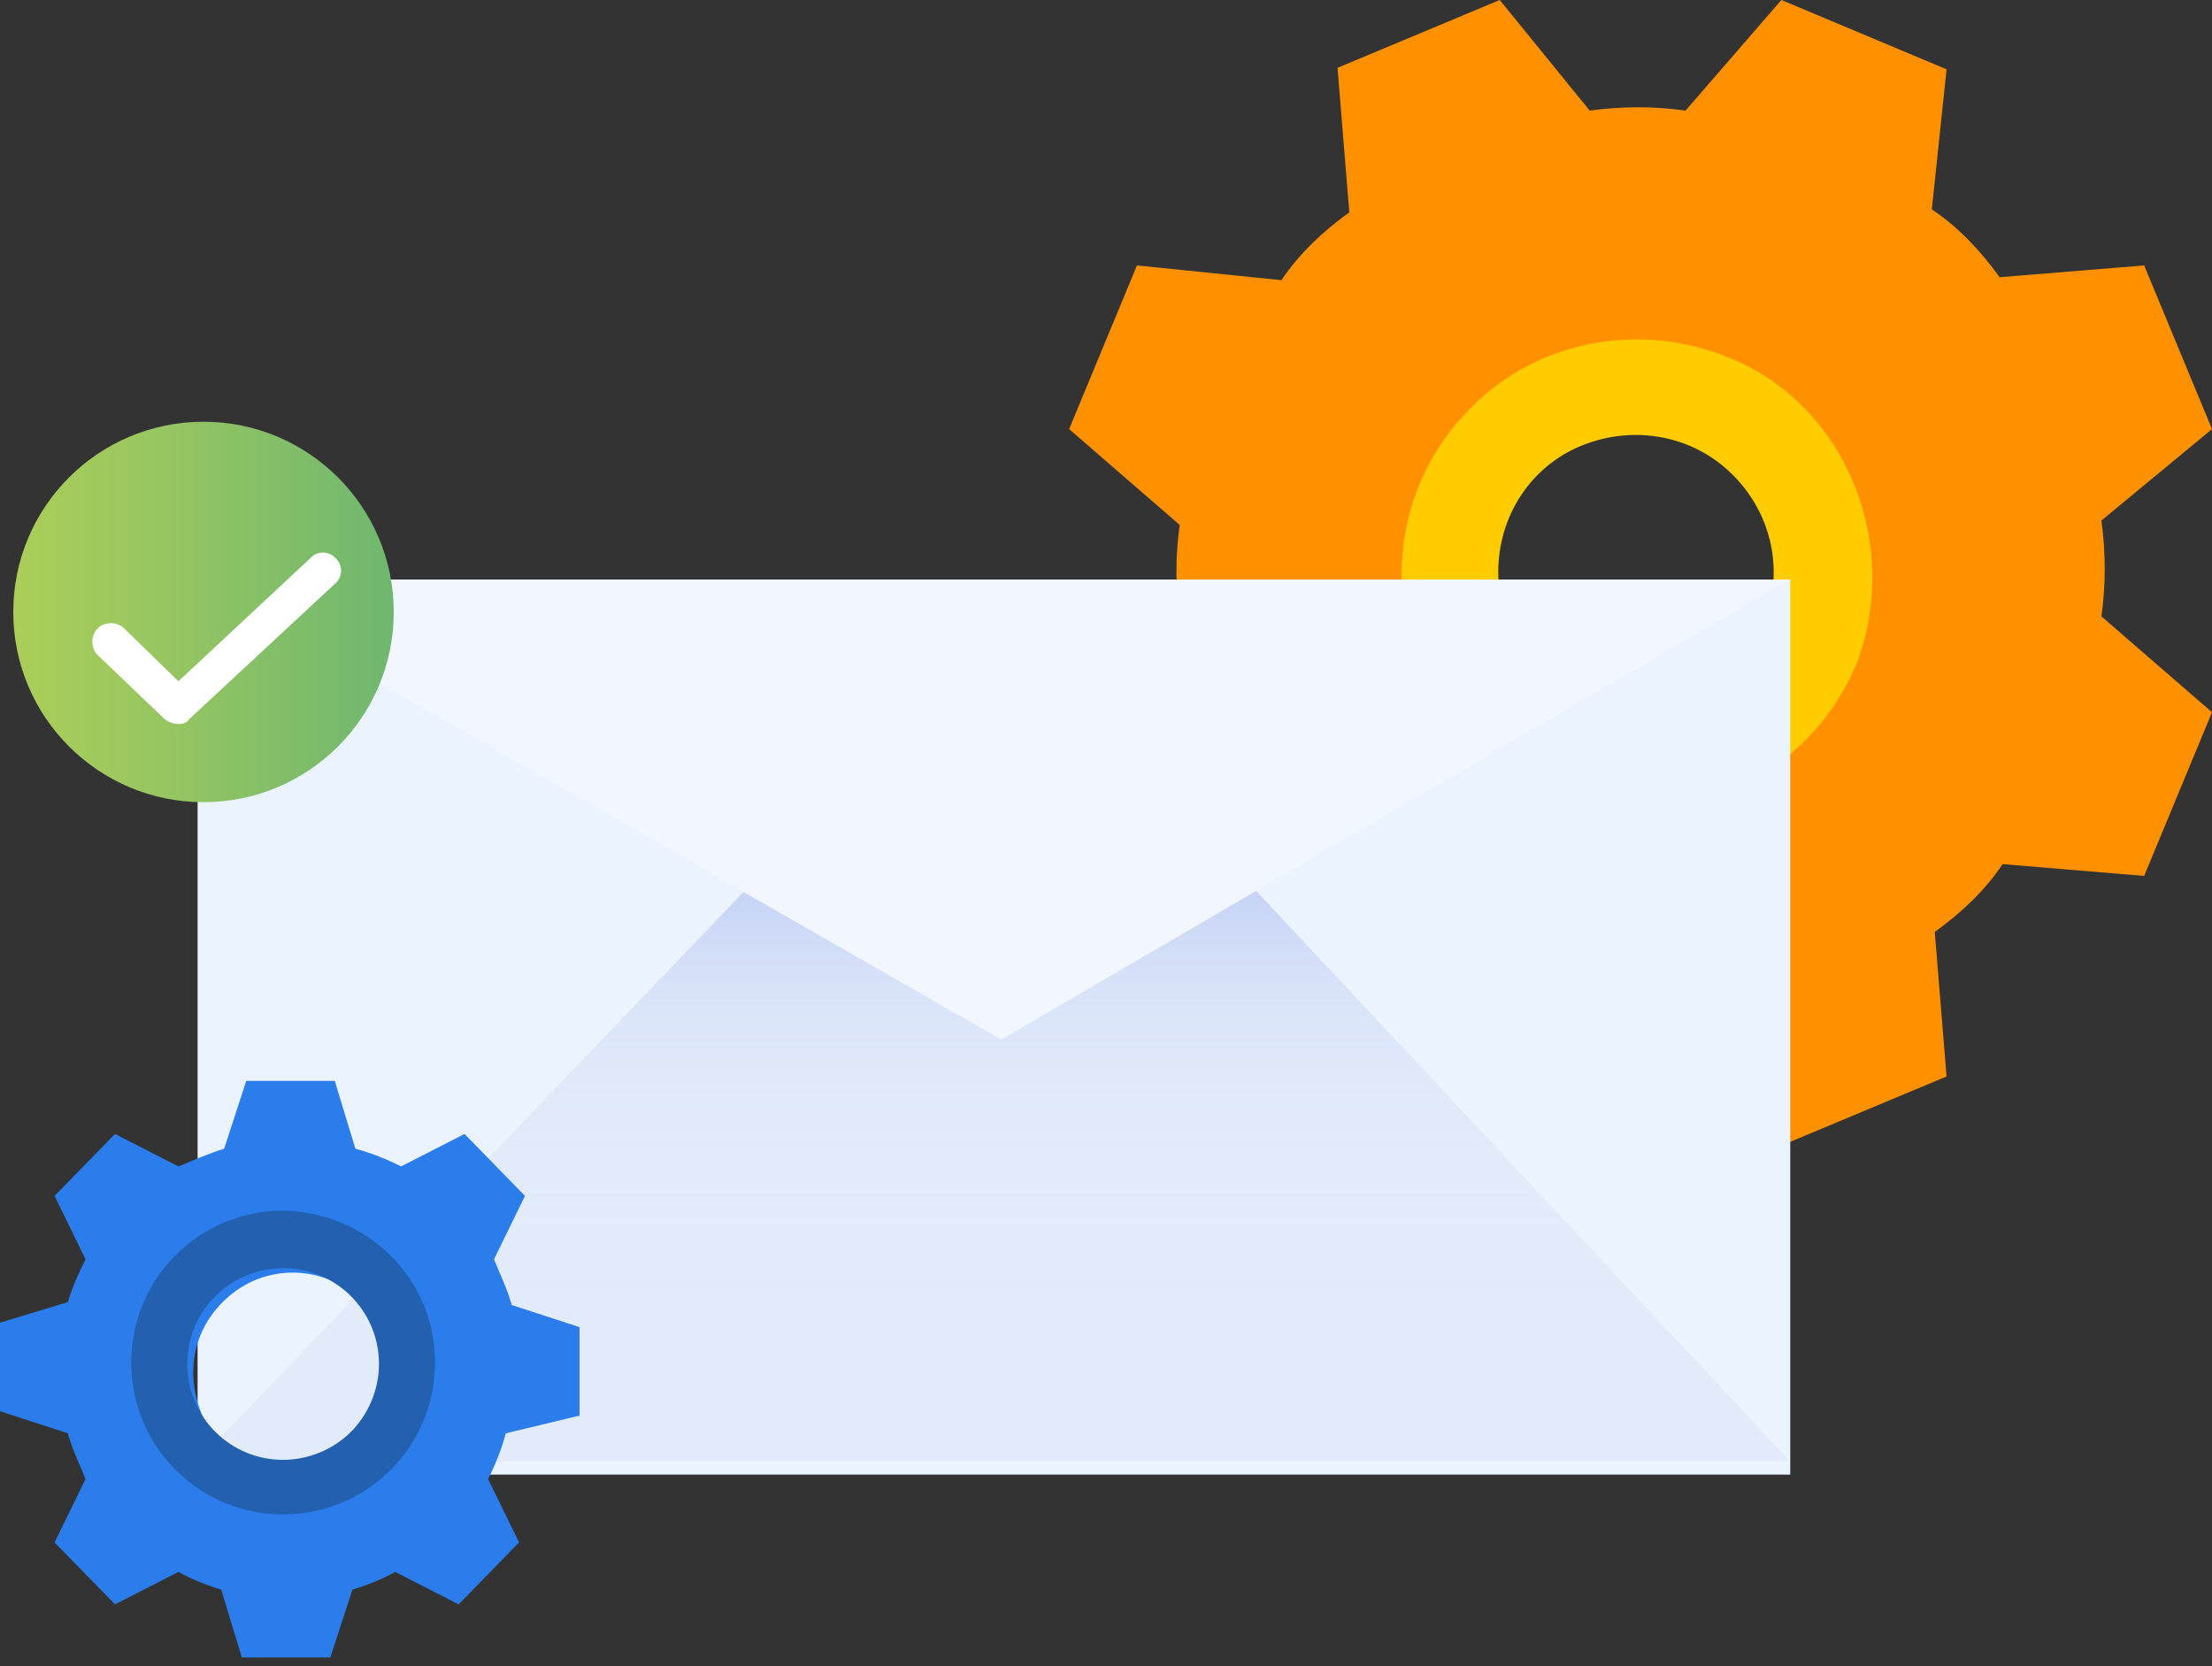 <?xml version="1.0" encoding="utf-8"?>
<!-- Generator: Adobe Illustrator 19.2.1, SVG Export Plug-In . SVG Version: 6.00 Build 0)  -->
<svg version="1.1" id="Capa_1" xmlns="http://www.w3.org/2000/svg" xmlns:xlink="http://www.w3.org/1999/xlink" x="0px" y="0px"
	 viewBox="0 0 150 113" style="enable-background:new 0 0 150 113;" xml:space="preserve">
<rect x="0" y="0" width="150" height="113" fill="#333333" stroke="none"/>
<style type="text/css">
	.st0{fill:#FF9100;}
	.st1{fill:#FFCC00;}
	.st2{fill:#EBF3FF;}
	.st3{fill:url(#Rectangle-path_2_);}
	.st4{fill:#E2EBFA;}
	.st5{opacity:0.25;fill:url(#Shape_9_);enable-background:new    ;}
	.st6{fill:#F1F6FF;}
	.st7{fill:#2A7DEB;}
	.st8{fill:#2360AF;}
	.st9{fill:url(#Oval_1_);}
	.st10{opacity:0.11;}
	.st11{fill:#6FB770;}
	.st12{fill:#FFFFFF;}
</style>
<title>compatible-email</title>
<desc>Created with Sketch.</desc>
<path id="Shape" class="st0" d="M145.4,59.4l4.6-11.1l-7.5-6.5c0.3-2.1,0.3-4.3,0-6.5l7.5-6.2l-4.6-11.1l-9.8,0.8
	c-1.3-1.8-2.8-3.4-4.6-4.6l1-9.5L120.8,0l-6.5,7.5c-2.1-0.3-4.3-0.3-6.5,0L101.7,0L90.7,4.6l0.8,9.8c-1.8,1.3-3.4,2.8-4.6,4.6
	l-9.8-1l-4.6,11.1l7.5,6.5c-0.3,2.1-0.3,4.3,0,6.5l-7.5,6.2L77,59.4l9.8-0.8c1.3,1.8,2.9,3.3,4.6,4.6L90.7,73l11.1,4.6l6.5-7.5
	c2.1,0.3,4.3,0.3,6.5,0l6.2,7.5L132,73l-0.8-9.8c1.8-1.3,3.4-2.8,4.6-4.6L145.4,59.4z M107.4,48c-5.1-2.1-7.5-7.8-5.4-12.9
	s7.8-7.5,12.9-5.4c5.1,2.1,7.5,7.8,5.4,12.9C118.3,47.7,112.6,50.1,107.4,48z"/>
<path id="Shape_1_" class="st1" d="M117.1,24.2c-6-2.4-12.9-1.1-17.4,3.5c-4.6,4.6-5.9,11.5-3.4,17.4s8.4,9.8,14.8,9.8
	c6.5,0,12.3-3.9,14.8-9.9C129,36.8,125.1,27.3,117.1,24.2z M107.4,47.4c-3.5-1.4-5.8-4.8-5.8-8.6c0-3.8,2.2-7.2,5.7-8.6
	s7.5-0.7,10.2,2s3.5,6.6,2.1,10.1C117.6,47.2,112.2,49.4,107.4,47.4z"/>
<rect id="Rectangle-path" x="13.4" y="39.3" class="st2" width="108" height="60.7"/>
<radialGradient id="Rectangle-path_2_" cx="-532.135" cy="664.755" r="0.492" gradientTransform="matrix(-60.714 0 0 60.714 -32240.305 -40332.285)" gradientUnits="userSpaceOnUse">
	<stop  offset="0" style="stop-color:#5F7BE1"/>
	<stop  offset="1" style="stop-color:#FFFFFF;stop-opacity:0"/>
</radialGradient>
<rect id="Rectangle-path_1_" x="13.4" y="39.3" class="st3" width="108" height="60.7"/>
<polygon id="Shape_2_" class="st4" points="50.7,60.2 84.6,59.8 121.4,99.1 13.4,99.1 "/>
<linearGradient id="Shape_9_" gradientUnits="userSpaceOnUse" x1="-518.65" y1="642.178" x2="-518.65" y2="643.178" gradientTransform="matrix(108.036 0 0 -39.286 56100.105 25327.533)">
	<stop  offset="0" style="stop-color:#FFFFFF;stop-opacity:0"/>
	<stop  offset="0.18" style="stop-color:#FDFDFF;stop-opacity:1.000000e-02"/>
	<stop  offset="0.31" style="stop-color:#F6F7FD;stop-opacity:6.000000e-02"/>
	<stop  offset="0.44" style="stop-color:#EAEEFB;stop-opacity:0.13"/>
	<stop  offset="0.56" style="stop-color:#D9E0F8;stop-opacity:0.23"/>
	<stop  offset="0.67" style="stop-color:#C4CEF4;stop-opacity:0.37"/>
	<stop  offset="0.77" style="stop-color:#AAB9EF;stop-opacity:0.53"/>
	<stop  offset="0.88" style="stop-color:#8A9FE9;stop-opacity:0.73"/>
	<stop  offset="0.98" style="stop-color:#6782E3;stop-opacity:0.95"/>
	<stop  offset="1" style="stop-color:#5F7BE1"/>
</linearGradient>
<polygon id="Shape_3_" class="st5" points="50.7,60.2 84.6,59.8 121.4,99.1 13.4,99.1 "/>
<polygon id="Shape_4_" class="st6" points="13.4,39.3 121.4,39.3 67.9,70.5 "/>
<path id="Shape_5_" class="st7" d="M39.3,96v-6l-4.6-1.5c-0.3-1.1-0.8-2.1-1.2-3.1l2.1-4.3l-4.1-4.2l-4.3,2.2c-1-0.5-2-0.9-3.1-1.2
	l-1.4-4.6h-6l-1.5,4.6c-1,0.3-2.1,0.8-3.1,1.2l-4.3-2.2l-4.1,4.2l2.1,4.3c-0.5,1-0.9,1.9-1.2,2.9L0,89.7v6l4.6,1.5
	c0.3,1.1,0.8,2.1,1.2,3.1l-2.1,4.3l4.1,4.2l4.3-2.2c0.9,0.5,1.9,0.9,2.9,1.2l1.4,4.6h6l1.5-4.6c1-0.3,2-0.7,2.9-1.2l4.3,2.2l4.1-4.2
	l-2.1-4.3c0.5-1,0.9-2,1.2-3.1L39.3,96z M19.8,99.9c-2.7,0-5.2-1.6-6.2-4.2s-0.5-5.4,1.5-7.4s4.8-2.5,7.3-1.5c2.5,1,4.2,3.5,4.2,6.2
	c0,1.8-0.7,3.5-2,4.8S21.6,99.9,19.8,99.9L19.8,99.9z"/>
<path id="Shape_6_" class="st8" d="M19.2,82.1c-5.7,0-10.3,4.6-10.3,10.3c0,5.7,4.6,10.3,10.3,10.3s10.3-4.6,10.3-10.3
	C29.5,86.7,24.9,82.2,19.2,82.1L19.2,82.1z M19.2,99c-3.6,0-6.5-2.9-6.5-6.5s2.9-6.5,6.5-6.5s6.5,2.9,6.5,6.5c0,1.7-0.7,3.4-1.9,4.6
	C22.6,98.3,20.9,99,19.2,99z"/>
<linearGradient id="Oval_1_" gradientUnits="userSpaceOnUse" x1="-503.763" y1="635.529" x2="-502.763" y2="635.529" gradientTransform="matrix(25.893 0 0 -25.893 13044.75 16497.178)">
	<stop  offset="0" style="stop-color:#ACCE58"/>
	<stop  offset="0.42" style="stop-color:#95C561"/>
	<stop  offset="1" style="stop-color:#6FB770"/>
</linearGradient>
<circle id="Oval" class="st9" cx="13.8" cy="41.5" r="12.9"/>
<g id="Group" transform="translate(6.25, 37.5)" class="st10">
	<path id="Shape_7_" class="st11" d="M5.8,11.5c-0.3,0-0.6-0.1-0.9-0.3L0.4,6.9C0,6.4-0.1,5.7,0.4,5.2c0.5-0.5,1.3-0.5,1.7,0
		l3.7,3.5l9-8.1c0.5-0.4,1.3-0.4,1.7,0.1s0.4,1.2-0.1,1.7l-9.8,8.9C6.5,11.4,6.2,11.5,5.8,11.5z"/>
</g>
<path id="Shape_8_" class="st12" d="M12.1,49.1c-0.3,0-0.6-0.1-0.9-0.3l-4.6-4.4c-0.3-0.3-0.4-0.8-0.3-1.2c0.1-0.4,0.4-0.8,0.9-0.9
	c0.4-0.1,0.9,0,1.2,0.3l3.7,3.6l9-8.4c0.5-0.5,1.3-0.4,1.7,0.1c0.5,0.5,0.4,1.3-0.1,1.7l-9.9,9.2C12.7,49,12.4,49.1,12.1,49.1
	L12.1,49.1z"/>
</svg>
